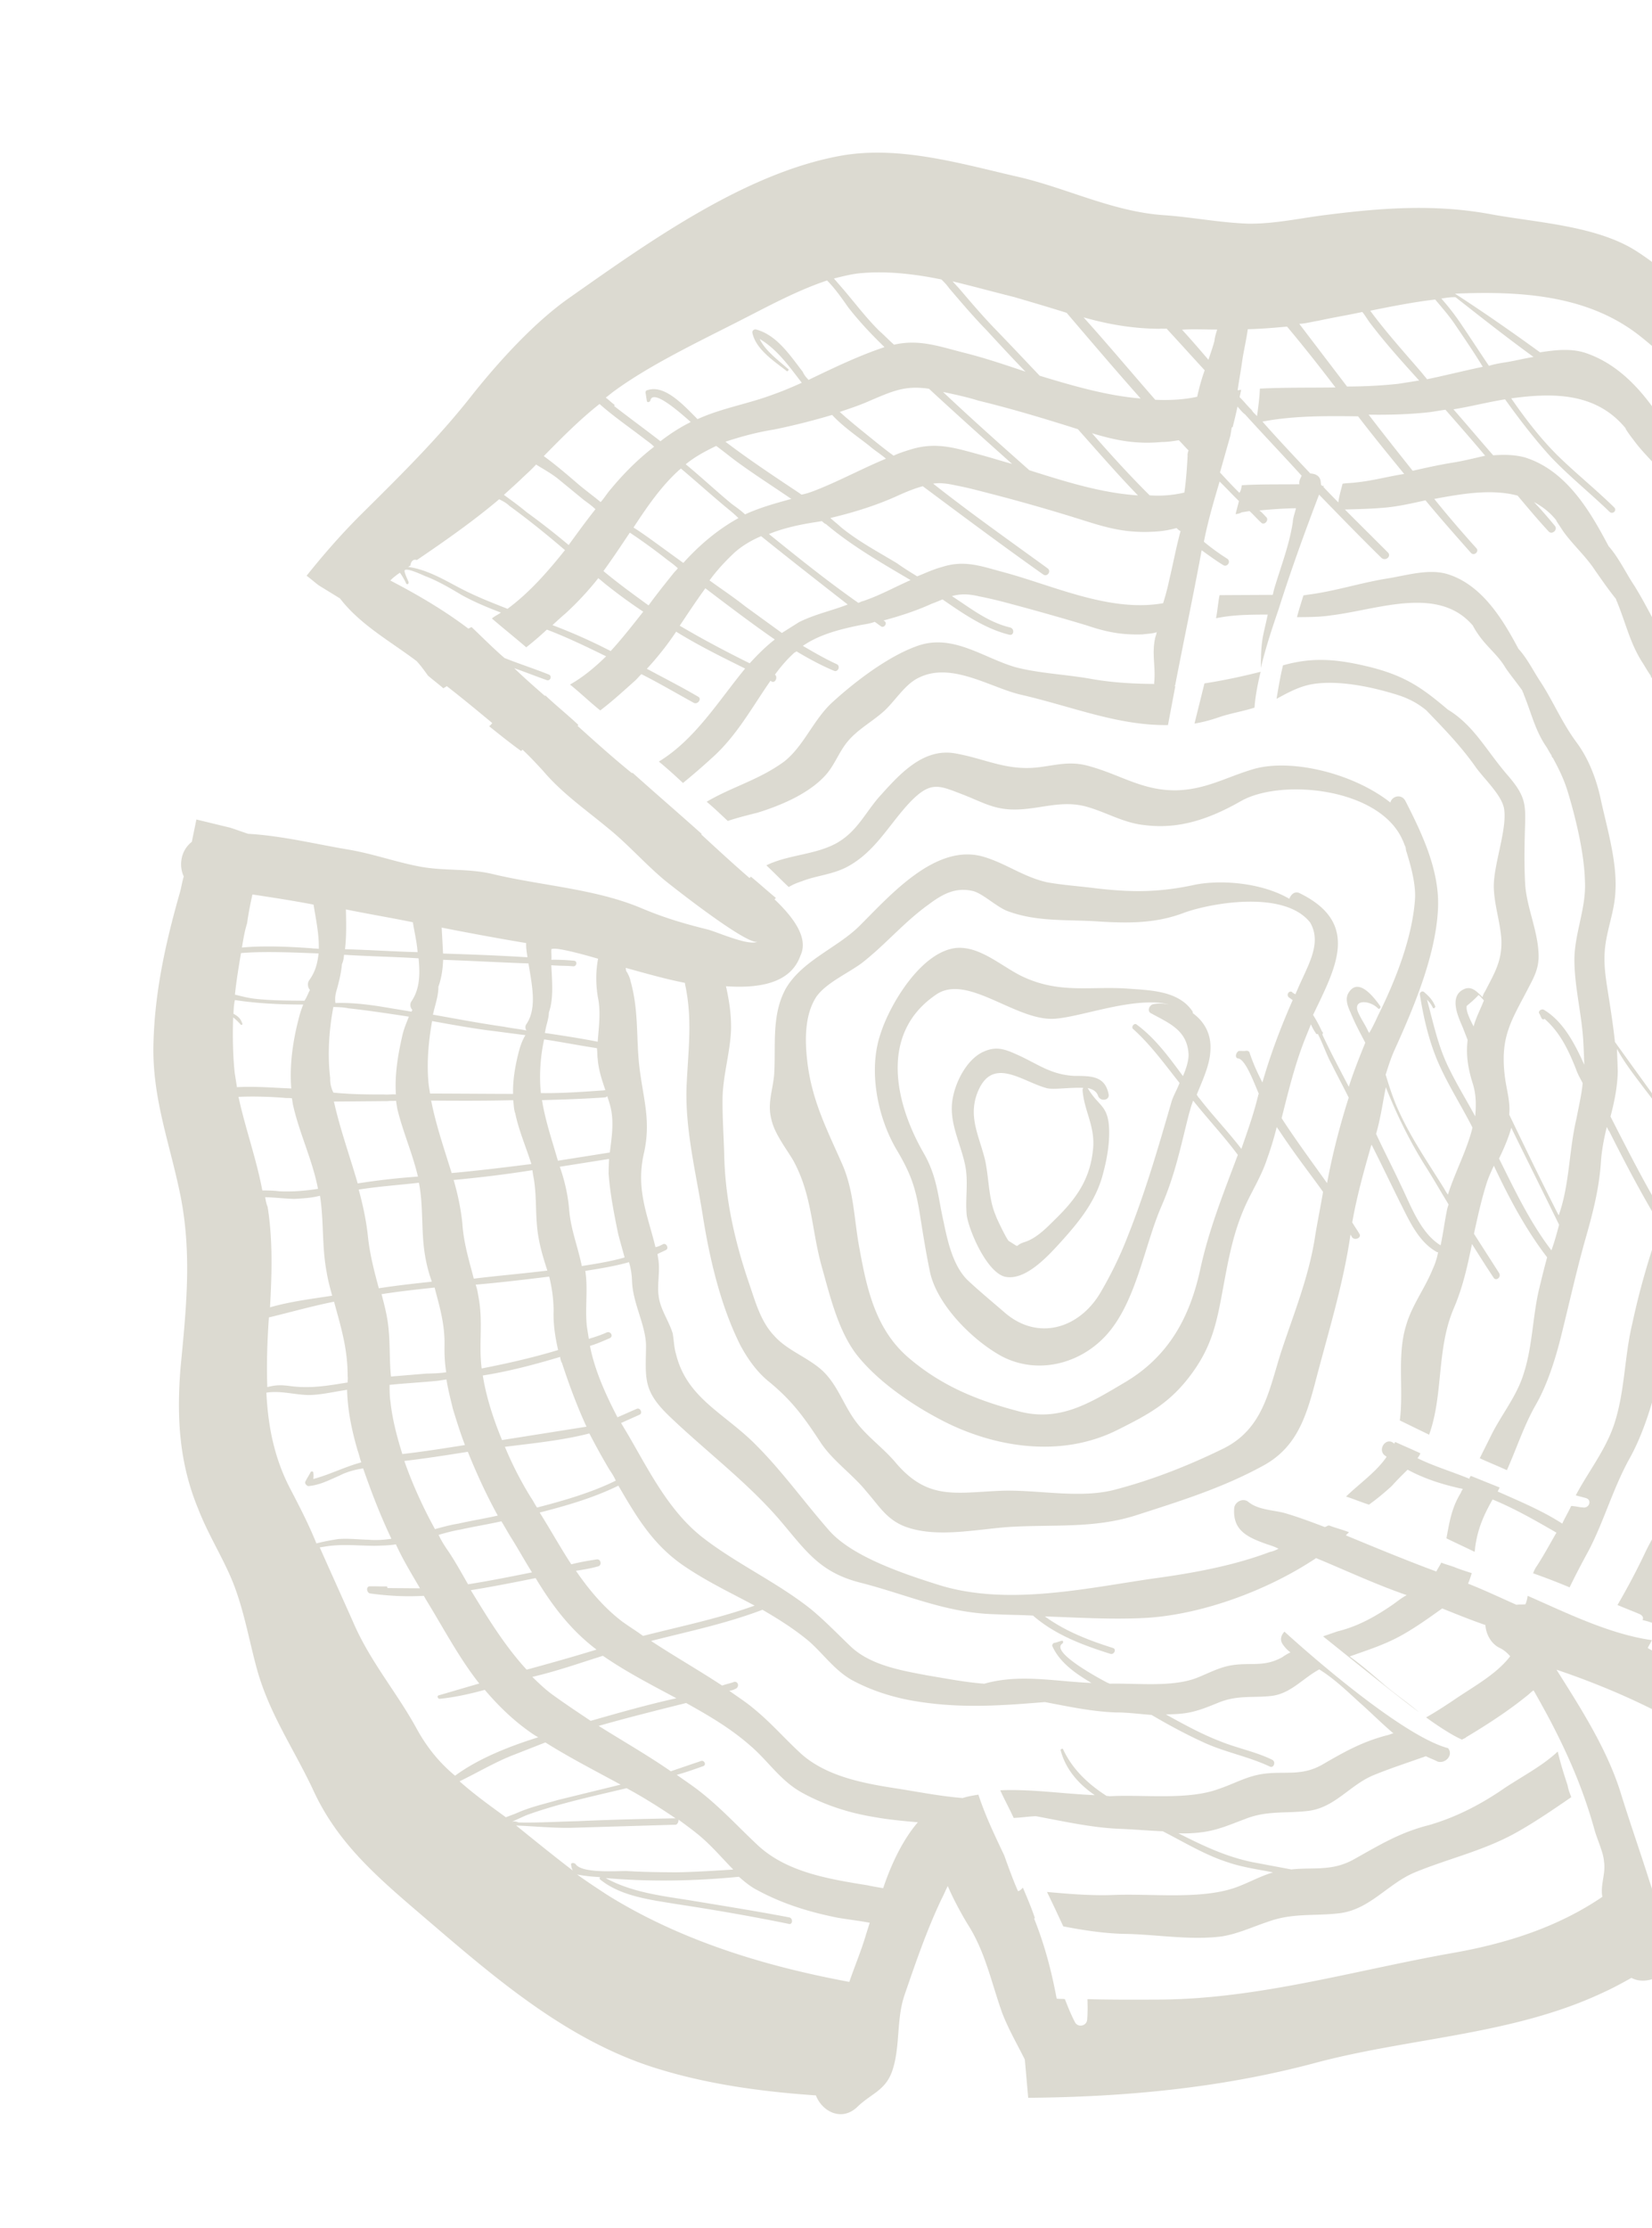<svg viewBox="0 0 405 546" xmlns="http://www.w3.org/2000/svg"><path d="M245.671 493.182c1.511 3.958 3.635 7.599 5.578 11.488.262 3.052.559 6.319.821 9.37 23.622-.206 46.938-2.353 69.854-8.412 23.53-6.378 48.877-6.858 71.293-17.478 2.27-1.022 4.505-2.26 6.741-3.498 4.11 2.221 10.852-1.277 9.749-6.846-1.138-5.785-3.989-12.624-5.319-16.832-2.205-6.941-4.625-13.849-6.864-21.005-3.285-10.968-9.736-20.993-15.938-30.836 9.343 3.16 18.574 7 27.509 11.771 8.186 4.226 16.351 11.107 27.26 11.589l2.747 1.995c10.853-27.788 15.745-59.714 28.2-85.767 2.96-6.434 3.719-11.415 4.636-18.188 1.064-7.238 3.309-14.001 3.942-21.171 1.198-14.77 5.37-28.908 5.637-43.973.236-6.886 2.299-13.399 2.319-20.251.055-6.636-2.082-13.146-3.106-19.612-.877-6.931-.278-14.316-1.404-21.428-.99-6.251-3.887-11.978-5.921-17.841-.807-2.303-3.565-2.971-5.87-2.164l-.375-2.371c-1.196-11.74-3.266-22.017-7.016-33.132-7.637-23.092-18.974-45.819-34.976-64.494-7.041-8.164-14.797-16.656-23.903-22.504-9.606-6.211-24.102-7.008-35.25-8.998-13.907-2.658-27.017-1.686-40.888.069-6.289.775-12.691 2.23-19.116 2.144-6.89-.235-13.736-1.58-20.445-2.065-12.952-.82-24.533-6.94-36.896-9.62-13.543-3.158-27.904-7.29-41.707-5.104-23.905 4.007-47.919 21.287-67.415 34.98-8.557 5.994-17.215 15.54-23.671 23.632-8.271 10.589-17.644 19.806-27.199 29.273-4.777 4.733-9.27 9.863-13.514 15.175 1 .725 2.033 1.666 3.032 2.392l5.144 3.162c5.008 6.497 12.263 10.429 18.792 15.36 1.068 1.157 1.919 2.347 2.771 3.538 1.283 1.122 2.532 2.029 3.815 3.151.182-.249.613-.318.795-.567 3.781 2.936 7.596 6.087 11.162 9.057-.182.25-.363.499-.76.783 2.532 2.029 5.064 4.059 7.812 6.054.215-.035.181-.25.397-.284 1.817 1.7 3.418 3.435 5.019 5.17 4.622 5.454 10.334 9.409 15.932 14.046 4.814 3.877 8.868 8.537 13.717 12.629 2.033 1.667 20.723 16.381 22.959 15.143-2.021 1.204-9.639-2.229-12.182-2.931-5.983-1.483-10.853-2.921-16.541-5.334-11.126-4.644-24.294-5.431-36.01-8.215-5.983-1.482-11.84-.775-17.755-1.827-5.914-1.052-11.784-3.215-17.914-4.232-7.493-1.244-16.234-3.394-24.487-3.854-1.396-.442-3.042-1.065-4.439-1.507l-8.276-2.003-1.122 5.48c-2.564 1.953-3.312 5.606-1.972 8.487-.442 1.395-.634 2.972-1.076 4.368-3.549 12.492-6.234 24.847-6.377 37.905-.03 12.376 3.8 22.595 6.358 34.562 3.252 14.95 1.702 28.893.289 43.698-.96 12.082-.298 23.244 4.35 34.438 2.249 5.83 5.509 11.057 7.94 16.637 3.136 7.236 4.365 14.995 6.456 22.617 3.103 11.218 9.35 19.949 14.076 30.247 5.646 11.919 14.412 19.81 24.394 28.391 17.895 15.282 36.212 31.823 59.02 39.036 12.567 3.974 25.906 5.838 39.54 6.772 1.511 3.958 6.336 6.508 10.172 2.807 3.256-3.167 6.673-3.929 8.397-8.4 2.166-5.866 1.108-12.547 3.024-18.594 2.721-7.943 5.59-16.351 9.242-23.999.511-.964.987-2.144 1.497-3.109 1.762 4.14 4.17 8.177 4.772 9.186 4.395 6.815 5.737 13.893 8.544 21.844zM402.635 82.805c20.007 16.051 33.093 40.048 42.342 63.548 4.5 11.659 8.352 23.421 10.514 35.671.785 4.957 2.58 9.312 4.228 14.133 2.557 7.769 3.604 15.777 5.083 23.717.068.431.17 1.078.454 1.475.104 4.844.64 9.619 1.175 14.395.945 7.362-.029 12.377-1.775 19.502-2.017 9.598-1.275 19.864-3.042 29.644-2.402 12.752-3.26 25.481-6.162 37.871-1.076 4.368-.791 8.962-1.868 13.33-1.371 5.299-5.252 10.111-7.338 15.081-3.993 9.69-6.951 20.321-9.297 30.635-2.199 9.848-6.441 19.357-8.821 29.454-.703 2.542-1.406 5.083-2.324 7.659-.784-.76-1.783-1.485-2.566-2.245-4.565-3.695-9.345-7.357-14.67-10.269-1.465-.873-3.145-1.711-4.61-2.584.329-.715.692-1.214 1.021-1.929-10.399-1.446-21.196-6.805-30.46-10.861-.114.68-.227 1.361-.556 2.076-.647.103-1.328-.01-2.191.126-4.042-1.79-7.868-3.614-11.875-5.189.329-.714.623-1.645.918-2.575-1.396-.442-2.793-.884-3.973-1.359-1.181-.476-2.328-.736-3.508-1.212-.329.715-.874 1.464-1.203 2.179-7.516-2.787-14.85-5.823-22.184-8.859.181-.249.579-.533.76-.783-1.646-.623-3.258-1.03-4.904-1.653-.432.068-.613.318-1.045.386-3.292-1.246-6.584-2.492-10.058-3.488-2.759-.668-6.312-.768-8.594-2.615-1.284-1.123-3.338-.135-3.53 1.442-.441 5.593 3.351 7.202 8.04 8.89.931.294 1.862.588 2.827 1.098-.613.318-1.442.67-2.089.773-8.966 3.408-19.068 5.229-28.592 6.517-16.856 2.449-36.061 6.816-52.818 1.517-8.378-2.65-20.98-6.84-26.636-13.235-6.473-7.37-11.902-15.126-18.954-21.963-7.551-7.199-16.1-10.926-18.635-21.35-.455-1.474-.512-3.233-.785-4.957-.944-3.164-3.181-6.124-3.478-9.391-.375-2.371.373-6.024-.037-8.61l-.239-1.509c.613-.318 1.442-.67 2.054-.988.829-.352.159-1.792-.67-1.44-.613.318-1.225.636-1.872.738-1.91-7.871-4.91-14.245-2.79-23.197 1.79-8.237-.391-13.636-1.257-21.894-.661-6.965-.107-13.238-2.096-20.214-.171-1.077-1.375-3.096-.989-2.052l-.17-1.078c4.62 1.256 9.491 2.694 14.508 3.667l.069.431c1.762 8.337.845 15.11.417 23.573-.7 10.936 2.188 22.188 3.895 32.964 1.706 10.776 4.412 22.278 9.252 31.895 1.874 3.458 4.145 6.634 7.177 9.025 5.598 4.637 8.438 8.606 12.515 14.809 2.908 4.4 7.87 7.811 11.174 11.927 3.237 3.685 5.111 7.144 10.016 8.798 7.947 2.718 18.162.216 26.063-.152 10.307-.528 19.956.374 29.853-2.74 10.726-3.466 21.271-6.683 31.44-12.27 7.933-4.349 10.325-11.577 12.547-19.882 3.151-12.208 6.984-24.304 8.773-36.738.034.216.283.397.318.612.602 1.01 2.474.271 1.872-.738-.602-1.009-1.17-1.803-1.772-2.812 1.167-6.592 2.868-12.605 4.716-19.084.034.216.284.397.318.612 2.578 5.115 4.907 10.049 7.486 15.163 1.943 3.89 4.203 8.393 8.313 10.614l.216-.035c-.227 1.362-.669 2.757-1.327 4.187-1.905 4.721-5.025 8.75-6.465 13.617-2.358 7.443-.596 15.78-1.592 23.449l7.187 3.502c3.527-9.838 1.786-20.829 5.96-30.769 2.268-5.22 3.424-10.484 4.546-15.964 1.771 2.812 3.543 5.624 5.281 8.221.602 1.009 1.975-.092 1.373-1.101l-6.167-9.628c.895-4.118 1.79-8.237 3.117-12.423.442-1.396 1.1-2.826 1.758-4.255 3.669 7.814 7.77 15.559 13.062 22.453-.703 2.542-1.371 5.299-2.04 8.056-1.564 6.876-1.55 13.943-3.795 20.705-1.769 5.583-5.683 10.18-8.167 15.433l-2.519 5.039c2.146.985 4.508 1.937 6.654 2.923 2.449-5.47 4.218-11.052 7.168-16.159 2.768-4.857 4.831-11.369 6.169-16.884 1.893-7.59 3.57-15.146 5.678-22.771 1.996-6.944 3.662-13.172 4.079-20.308.238-2.689.725-5.196 1.394-7.953.284.397.352.828.602 1.009 3.885 7.78 7.986 15.526 12.484 22.987-.182.25-.114.681-.295.931-2.574 7.477-4.864 15.351-6.507 23.123-2.007 8.271-1.788 16.632-4.475 24.79-2.098 6.297-6.341 11.609-9.404 17.396.931.294 1.612.407 2.543.702 1.396.441.807 2.302-.521 2.292-1.113-.045-2.044-.34-3.156-.384-.658 1.43-1.532 2.893-2.189 4.323-4.928-3.196-10.366-5.428-15.839-7.875.182-.249.329-.715.511-.964l-7.085-2.855c-.181.25-.363.499-.329.715-4.257-1.756-8.662-3.047-12.738-5.052.363-.5.545-.749.692-1.214-2.146-.986-4.042-1.79-6.188-2.776 0 0 .034.215-.181.25l.034.215-.25-.181c-1.783-1.485-3.961 1.511-2.178 2.996l.499.363c-2.507 3.711-6.695 6.583-9.951 9.75 1.862.589 3.758 1.393 5.619 1.982 1.986-1.419 3.938-3.054 5.674-4.654 1.124-1.283 2.463-2.6 3.802-3.916 4.11 2.221 8.299 3.545 12.886 4.586.215-.034.465.148.681.114-.182.249-.363.499-.511.964-2.291 3.677-2.824 7.296-3.537 11.165 2.395 1.167 4.541 2.153 6.937 3.32-.034-.216.113-.681.079-.897.577-4.73 2.222-8.305 4.298-11.948 5.438 2.232 10.547 5.179 15.656 8.125-1.565 2.678-3.096 5.572-4.878 8.284a6.618 6.618 0 00-.839 1.68 161.453 161.453 0 018.946 3.443c1.498-3.109 3.029-6.003 4.742-9.146 3.72-7.217 5.829-14.842 9.765-22.093 3.46-6.071 5.784-13.73 7.383-20.39 2.085-9.167 4.17-18.334 6.687-27.57 2.108-7.625 3.922-14.319 4.702-21.954 3.657 4.944 7.133 10.138 9.564 15.718-.181.249-.147.465-.329.714a232.242 232.242 0 00-7.539 26.38c-2.232 9.633-2.058 19.105-5.188 28.659-2.54 7.693-7.941 14.071-11.412 21.47-2.155 4.538-4.378 8.646-6.636 12.539 1.896.804 3.543 1.427 5.439 2.231.715.329 1.033.941.67 1.441 1.147.26 2.077.554 3.258 1.03.477-1.18 1.203-2.179 1.679-3.359 4.197-8.397 6.6-16.952 11.229-25.417 4.004-6.82 6.77-15.875 8.448-23.431 2.527-10.563 4.839-21.092 7.798-31.723 2.664-9.701 4.886-18.006 5.688-28.296.836-10.074 5.01-20.014 4.983-29.951.179-8.645-1.357-18.343-2.904-26.714-.922-5.819-1.707-10.776-.654-16.687.838-5.877 3.004-11.743 3.376-17.767.655-9.825-2.879-20.974-4.847-30.604-1.342-7.078-4.262-14.348-8.487-20.086-5.042-6.713-8.212-14.164-12.426-21.229-1.806-3.028-4.101-7.746-7.235-10.784-5.339-9.98-12.245-21.479-23.7-25.408-3.509-1.212-7.425-.813-11.307-.198-6.744-4.897-13.705-9.76-20.846-14.373 17.344-.758 33.487.662 45.932 10.842zM184.994 393.434c-8.785 3.158-18.206 5.092-27.343 7.423-1.749-1.269-3.463-2.323-5.212-3.593-4.531-3.48-8.085-7.777-11.243-12.358 1.726-.274 3.667-.581 5.358-1.07 1.078-.171.805-1.895-.273-1.724-2.157.342-4.098.649-6.22 1.206-2.624-4.003-5.1-8.471-7.758-12.69 6.799-1.739 13.348-3.66 19.295-6.59 4.248 7.28 8.212 14.164 15.672 19.389 5.712 3.956 11.684 6.766 17.724 10.007zm-44.997 63.463c.069.431.171 1.077.455 1.474-4.781-3.661-9.345-7.357-13.91-11.052 4.45.179 8.718.607 13.134.571l25.745-.764c.681.113.976-.817.908-1.249 1.748 1.27 3.497 2.54 5.28 4.025 3.066 2.607 5.519 5.532 8.153 8.208-4.597.286-9.41.607-14.041.678-3.985-.032-7.969-.064-11.988-.311-2.44-.055-11.169.664-12.657-1.751-.5-.363-1.147-.26-1.079.171zm-27.331-20.415c4.109-1.977 8.149-4.384 12.508-6.179 2.917-1.125 5.618-2.215 8.535-3.34 5.893 3.706 12.148 6.913 18.438 10.335l-15.323 3.753c-3.382.977-6.799 1.739-9.897 3.114-.829.352-1.873.738-2.917 1.125-4.247-3.084-7.994-5.804-11.344-8.808zm12.843 9.896c1.657-.705 2.883-1.341 3.927-1.727 7.74-2.772 16.083-4.536 24.176-6.48 4.11 2.221 8.039 4.692 12.001 7.378-7.934.152-16.085.338-23.985.706-4.847.105-9.66.425-14.541.315-.716-.329-1.147-.261-1.578-.192zm60.404 5.898c-4.668-4.343-8.688-8.787-13.752-12.845-2.033-1.667-4.247-3.084-6.245-4.534 2.123-.558 4.211-1.33 6.515-2.137.829-.352.192-1.577-.636-1.225-2.52.841-4.824 1.648-7.344 2.489-5.711-3.956-11.785-7.412-17.678-11.119 6.98-1.989 14.211-3.797 21.441-5.605 5.575 3.094 10.934 6.222 15.816 10.53 4.349 3.73 7.325 8.56 12.65 11.473 5.325 2.912 11.161 4.86 17.291 5.877 3.871.713 7.458 1.028 11.046 1.344-3.733 4.347-6.546 10.316-8.497 16.148-1.362-.226-2.724-.452-3.871-.713-9.751-1.548-19.753-3.278-26.736-9.683zm-41.104-30.606c-3.214-2.142-6.427-4.284-9.425-6.461-1.748-1.269-3.315-2.788-4.882-4.308 5.97-1.387 11.622-3.387 17.309-5.171 5.711 3.956 11.967 7.162 18.007 10.403-7.049 1.559-14.029 3.548-21.009 5.537zm-15.693-12.537c-5.337-5.783-9.517-12.632-13.697-19.482 5.176-.82 10.533-1.889 15.891-2.959 3.896 6.453 8.405 12.588 14.934 17.519-5.902 1.818-11.407 3.353-17.128 4.922zm-21.592-33.034c1.692-.488 3.598-1.011 5.324-1.285 3.201-.727 6.651-1.274 10.068-2.036.886 1.406 1.522 2.631 2.408 4.037 1.772 2.812 3.328 5.659 5.1 8.471-5.142 1.036-10.499 2.105-15.676 2.925-1.522-2.631-3.078-5.478-4.816-8.074-.851-1.191-1.737-2.597-2.408-4.038zm-11.795-32.596c-.204-1.293-.228-2.836-.217-4.163 3.916-.399 8.082-.617 11.998-1.017l1.941-.307c.376 2.371.967 4.707 1.592 7.259.909 2.949 1.819 5.898 2.944 8.813-5.176.82-10.137 1.605-15.347 2.21-1.33-4.208-2.478-8.666-2.91-12.795zm-.734-19.988c-.341-2.155-.898-4.276-1.455-6.397 4.313-.683 8.661-1.151 13.008-1.619 1.148 4.458 2.478 8.666 2.435 13.975-.056 2.439.07 4.628.411 6.784-1.51.239-3.269.296-4.813.32-2.838.229-5.891.491-8.73.72-.466-4.345-.105-9.042-.856-13.783zm-4.786-20.451c-.399-3.913-1.23-7.759-2.275-11.57 4.96-.785 9.773-1.106 14.768-1.676 1.137 5.785.515 11.628 1.437 17.447.375 2.371.966 4.707 1.739 6.794-4.347.468-8.695.935-13.008 1.618-1.08-4.026-2.16-8.053-2.661-12.613zm-9.266-38.962c-.672-5.637-.3-11.661.788-17.357 1.112.045 2.44.055 3.587.316 4.95.541 9.933 1.299 14.917 2.056-.624 1.645-1.282 3.075-1.656 4.901-1.042 4.584-1.835 9.349-1.516 14.159-.896-.079-1.975.092-2.871.013-4.2.002-8.185-.029-12.453-.458a7.281 7.281 0 01-.796-3.63zm-21.863-30.56c6.106-.525 14.36-.065 19.025.08-.272 2.473-.827 4.55-2.28 6.547-.544.749-.373 1.827.16 2.405-.51.964-.805 1.895-1.35 2.644-3.984-.032-8.184-.029-12.237-.492-1.578-.192-3.19-.6-4.802-1.007.35-3.369.917-6.773 1.484-10.177zm23.512 8.869c.703-2.541 1.077-4.368 1.235-6.16.329-.715.442-1.396.521-2.292 6.028.371 12.237.492 18.265.863.399 3.913.298 7.464-1.665 10.426-.544.749-.408 1.611.126 2.189.034.216-.181.25-.147.465l-8.174-1.356c-3.621-.531-6.993-.881-10.512-.765-.204-1.294.056-2.439.35-3.37zm63.938 17.047c.228 2.836 1.035 5.139 1.876 7.657l-.431.068c-5.029.354-10.273.743-15.37.667-.467-4.345-.106-9.041.79-13.16 4.302.644 8.639 1.504 12.941 2.148.137.862.058 1.758.194 2.62zm-33.177 40.382c-.364-3.698-1.16-7.327-2.138-10.707a293.798 293.798 0 0019.297-2.394l.205 1.293c.966 4.708.423 9.654 1.209 14.611.512 3.233 1.387 5.966 2.262 8.7-6.073.74-11.964 1.232-18.037 1.973-1.148-4.458-2.478-8.666-2.798-13.476zm-2.626-12.397c-1.819-5.898-3.853-11.762-5.024-17.762 6.64.052 13.497.071 20.103-.092.171 1.078.126 2.19.512 3.233.898 4.276 2.625 8.201 3.955 12.408-6.72.844-13.008 1.619-19.546 2.213zm22.151-17.869c5.063-.139 10.341-.312 15.37-.667.216-.034.431-.068.613-.318.42 1.259.841 2.518 1.046 3.811.546 3.448-.021 6.852-.405 10.006l-12.725 2.015c-1.466-5.07-3.114-9.89-3.899-14.847zm-5.793-11.454c-.817 3.222-1.383 6.625-1.302 9.927-6.857-.019-13.497-.072-20.354-.091l-.307-1.939c-.569-4.991-.129-10.584.812-15.815 4.552.826 9.104 1.651 13.622 2.261 3.156.384 6.096.802 9.252 1.186-.873 1.464-1.315 2.86-1.723 4.471zm-3.465-6.521c-5.881-.836-11.579-1.922-17.494-2.974.147-.465.261-1.146.408-1.611.556-2.076.964-3.687.94-5.23.771-2.11 1.077-4.368 1.167-6.592 6.891.235 14.031.65 20.921.884.82 5.173 2.173 10.924-.516 14.884-.363.5-.261 1.146.023 1.543-1.828-.373-3.621-.531-5.449-.904zm-28.508 18.212c.647-.102 1.328.011 1.975-.091l.307 1.939c1.319 5.535 3.716 10.9 5.069 16.651-5.029.354-9.807.89-14.768 1.676-1.955-6.76-4.307-13.236-5.83-20.065l13.247-.11zm19.579 85.933c2.181 5.398 4.545 10.547 7.339 15.628-3.201.728-6.436 1.24-9.637 1.968-1.941.307-3.848.83-5.755 1.353-2.794-5.08-5.475-10.842-7.51-16.705 5.211-.605 10.387-1.424 15.563-2.244zm36.271 7.069c-5.947 2.93-12.712 4.885-19.295 6.591-.568-.794-.92-1.622-1.488-2.416a86.32 86.32 0 01-6.396-12.463c6.936-.878 14.121-1.574 20.704-3.28 1.591 3.062 3.147 5.909 4.953 8.937.568.794 1.17 1.803 1.522 2.631zm-14.943-11.994l-12.94 2.05c-2.148-5.183-3.898-10.65-4.717-15.823 6.47-1.024 12.622-2.661 18.955-4.548.069.431.171 1.077.455 1.474 1.716 5.252 3.648 10.469 6.011 15.618l-7.764 1.229zm-17.93-15.497l-.034-.215c-.706-5.853.416-11.333-.756-17.334-.171-1.077-.307-1.939-.694-2.983 6.107-.525 11.965-1.232 18.037-1.973.626 2.552 1.035 5.138 1.082 8.224-.135 3.335.377 6.568 1.105 9.767-6.118 1.852-12.52 3.308-18.74 4.514zm24.544-25.096c-1.001-4.923-2.762-9.063-3.116-14.088a42.262 42.262 0 00-2.285-10.242l12.077-1.913c-.045 1.112-.09 2.223-.101 3.551.32 4.809 1.423 10.379 2.356 14.871.557 2.121 1.045 3.811 1.568 5.716-3.382.978-6.833 1.524-10.499 2.105zm160.844-50.882c1.793.158 3.725 5.375 5.134 8.687-.182.25-.147.465-.295.93-1.077 4.368-2.619 8.589-3.98 12.561-3.339-4.332-7.041-8.164-10.38-12.496-.249-.181-.283-.397-.567-.793 1.429-3.541 3.255-7.365 3.356-10.916.248-4.016-1.558-7.043-4.306-9.038l-.068-.431c-3.476-5.194-10.548-5.179-16.144-5.618-8.934-.573-16.164 1.235-24.963-2.674-5.223-2.266-10.742-7.798-16.849-7.273-8.479.901-16.193 13.611-18.552 21.054-3.016 8.873-.775 20.228 3.791 28.12 3.612 6.056 4.805 9.402 5.897 16.299.717 4.526 1.434 9.052 2.367 13.543 1.512 8.156 10.449 17.124 17.704 21.056 8.436 4.408 18.686 2.122 25.313-4.893 7.568-8.047 9.549-22.058 13.757-31.783 3.403-7.829 4.751-14.671 6.791-22.726.295-.931.556-2.076 1.032-3.257 3.589 4.513 7.575 8.742 10.948 13.29-3.413 9.156-7.077 18.132-9.241 28.195-2.573 11.675-7.711 21.105-18.209 27.407-8.693 5.133-16.309 10.095-26.73 7.106-9.923-2.626-18.438-6.138-26.352-12.838-8.164-6.881-10.382-16.692-12.236-27.003-1.308-6.863-1.288-13.715-4.105-20.338-3.806-8.676-7.589-15.809-8.694-25.576-.569-4.991-.662-11.162 2.174-15.588 2.326-3.462 7.91-5.893 11.269-8.413 5.708-4.439 10.349-10.034 16.307-14.292 3.359-2.52 6.605-4.36 10.975-3.285 2.543.702 5.962 4.137 8.754 5.021 7.266 2.605 14.667 1.874 22.273 2.437 7.14.416 13.781.468 20.659-2.167 6.481-2.352 24.529-5.653 30.889 2.398 3.044 5.262-.734 10.721-3.297 16.871-.182.249-.148.465-.329.715-.25-.182-.466-.148-.5-.363l-.216.034-.034-.216c-.965-.509-1.623.92-.658 1.43l.75.544c-2.926 6.65-5.421 13.231-7.417 20.175-1.272-2.45-2.294-4.718-3.135-7.236-.069-.431-.534-.578-.965-.51-.647.102-1.113-.045-1.76.058-.794.567-.839 1.679-.158 1.792zm-25.68-7.2c4.383 3.945 7.79 8.708 11.379 13.221-.624 1.645-1.497 3.109-1.939 4.505-3.288 11.346-6.428 22.227-10.863 33.313-1.723 4.47-4.06 9.259-6.499 13.401-5.207 8.999-15.536 12.181-23.768 4.869-2.817-2.426-6.382-5.396-8.983-7.856-3.418-3.435-4.771-9.186-5.771-14.109-1.422-6.182-1.526-11.026-4.888-16.9-7.008-12.146-11.067-29.398 3.119-38.935 7.796-5.212 19.902 7.01 29.459 5.938 6.754-.628 19.25-5.479 27.526-3.476-1.362-.226-2.474-.27-3.768-.066-1.079.171-1.702 1.817-.522 2.292 4.36 2.403 8.833 4.124 9.108 10.046.023 1.543-.566 3.404-1.372 5.299-3.373-4.548-6.78-9.31-11.526-12.756-.681-.113-1.192.851-.692 1.214zm42.16 2.381l1.429-3.541c.353.828.671 1.441 1.239 2.234.034.216.249.182.465.148 1.272 2.449 2.147 5.183 3.386 7.417 1.306 2.665 2.862 5.511 4.169 8.177-2.211 6.978-3.991 13.887-5.305 20.944-3.691-5.159-7.632-10.5-11.142-15.909 1.632-6.445 3.23-13.105 5.759-19.47zm34.877 41.533c-.635 2.973-1.02 6.127-1.654 9.099-4.894-2.981-7.28-9.672-9.575-14.39-2.011-4.321-4.237-8.608-6.248-12.929 1.145-3.937 1.643-7.772 2.391-11.425 2.568 6.442 5.533 12.6 9.394 18.837 2.056 3.21 3.896 6.453 5.986 9.878l-.294.93zm6.431-44.541c-.955-1.837-1.943-3.89-1.682-5.036.976-.817 1.952-1.635 2.893-2.667.5.362.784.759 1.318 1.337-.953 2.361-1.974 4.29-2.529 6.366zm19.079 54.861c-5.292-6.894-8.961-14.708-12.847-22.488 1.169-2.395 2.303-5.004 3.006-7.546 3.919 7.996 7.804 15.775 11.723 23.771-.555 2.076-1.11 4.152-1.882 6.263zm-6.452-194.277c-2.543-.702-5.199-.723-7.821-.529-3.237-3.685-6.507-7.585-9.744-11.27 4.098-.65 8.343-1.764 12.656-2.447 3.407 4.763 7.03 9.491 11.05 13.936 4.52 4.807 9.834 9.047 14.536 13.604.783.76 1.941-.307 1.157-1.067-4.451-4.376-9.516-8.434-13.967-12.81-4.202-4.195-7.825-8.924-11.266-13.902 10.602-1.458 21.011-1.34 28.154 7.471-.533-.578.637 1.225 1.738 2.597 2.84 3.969 6.621 6.904 9.279 11.123 1.17 1.803 3.407 4.763 5.928 8.119.284.397.387 1.043.421 1.259 2.533 6.226 3.602 11.58 7.146 17.205.852 1.191 1.454 2.2 2.056 3.209.034.216.318.613.352.828 2.158 3.856 3.851 7.564 5.283 12.419 2.694 8.631 5.184 20.167 5.755 29.355.39 9.439-3.705 18.482-3.565 27.739.071 8.826 2.402 17.957 3.12 26.68.889 9.801-.028 16.574-2.261 26.206-2.164 10.064-2.319 20.251-5.38 30.236-2.647-5.546-6.123-10.74-10.03-15.865-.068-.431.114-.681.045-1.112.61-8.712 4.342-17.257 4.486-26.117.133-7.532-1.198-15.938-2.359-23.265-.785-4.957-1.501-9.483-.527-14.498.724-5.196 2.596-10.132 2.855-15.475.609-8.713-2.436-18.172-4.199-26.509-1.205-6.216-3.739-12.443-7.43-17.602-4.475-5.919-7.043-12.361-10.871-18.383-1.737-2.596-3.714-6.702-6.133-9.412-4.419-8.358-10.223-18.485-20.464-21.723zm-17.708 1.258c-3.235.512-6.651 1.274-9.852 2.002-3.589-4.513-7.178-9.026-10.8-13.754 5.096.076 10.159-.063 15.154-.633l3.666-.58c3.237 3.684 6.473 7.369 9.744 11.27-2.985.694-5.539 1.319-7.912 1.695zm-23.552 4.835c-1.079.171-2.407.16-3.485.331-.408 1.611-.85 3.007-1.043 4.584-1.317-1.338-2.634-2.676-3.702-3.833l.182-.249-.432.068s-.034-.216-.249-.181l-.103-.647c-.057-1.758-1.454-2.2-2.566-2.245-3.986-4.229-7.972-8.458-11.742-12.721l.215-.034c7.515-1.411 15.483-1.348 23.237-1.25 3.622 4.728 7.461 9.423 11.3 14.117-4.098.649-7.696 1.661-11.612 2.06zm-14.076.462c-4.631.071-9.513-.04-14.11.246-.113.681-.226 1.362-.59 1.861-1.567-1.519-3.168-3.254-4.769-4.989l2.551-9.02.34-2.042.215-.034c.408-1.611.816-3.222 1.19-5.049.534.578 1.102 1.372 1.851 1.916 4.554 5.023 9.324 10.012 13.877 15.035-.328.714-.692 1.214-.555 2.076zm-27.405-6.927c-.169 3.12-.373 6.024-.792 8.963a28.102 28.102 0 01-8.513.685c-4.985-4.954-9.539-9.977-14.127-15.216 5.801 1.733 10.603 2.74 17.142 2.146 1.328.01 2.838-.229 4.132-.434.783.76 1.601 1.735 2.384 2.495-.147.465-.295.93-.226 1.361zm-4.484 30.314a59.475 59.475 0 01-1.519 5.764c-13.337 2.334-27.246-4.522-39.926-7.815-5.086-1.404-9.06-2.763-14.315-1.047-2.123.557-4.177 1.545-6.05 2.284-1.714-1.054-3.429-2.108-4.927-3.197-4.644-2.799-9.47-5.348-13.785-8.863-.783-.759-1.782-1.485-2.566-2.244 5.755-1.354 11.441-3.138 16.594-5.501 2.27-1.022 4.143-1.76 6.05-2.283 9.776 7.288 19.552 14.577 29.51 21.616 1 .725 2.089-.773 1.09-1.498-9.493-6.892-18.951-13.568-28.047-20.744 1.51-.239 3.304-.081 5.597.439 3.19.6 6.198 1.449 9.423 2.264a452.27 452.27 0 0122.24 6.419c6.051 1.914 10.422 2.989 16.778 2.645a24.71 24.71 0 005.608-.888c.249.181.533.578.999.725-1.111 4.153-1.825 8.022-2.754 11.924zm-90.763 10.399l-4.222 2.657-8.993-6.529c-2.782-2.21-5.745-4.171-8.743-6.347 1.634-2.247 3.517-4.313 5.435-6.163 2.099-2.1 4.732-3.622 7.218-4.678 7.097 5.724 14.159 11.233 21.222 16.743-3.745 1.476-8.024 2.375-11.917 4.317zm-57.168-2.213a73.99 73.99 0 007.932-8.546c.749.544 1.533 1.303 2.282 1.847a126.133 126.133 0 008.743 6.348c-2.575 3.28-5.151 6.56-7.976 9.659a134.793 134.793 0 00-14.271-6.356c1.157-1.067 2.314-2.134 3.29-2.952zm74.447-52c5.8-2.465 8.683-3.805 14.563-2.969 6.734 6.224 13.434 12.233 20.383 18.423-2.543-.702-4.87-1.438-7.413-2.14-6.233-1.664-10.922-3.352-17.255-1.465-1.476.455-2.951.91-4.393 1.58-2.248-1.633-4.28-3.299-6.563-5.147-2.282-1.848-4.564-3.695-6.631-5.577 2.52-.841 5.039-1.682 7.309-2.704zm-1.646-31.331c5.891-.491 12.634.208 19.264 1.588.784.76 1.317 1.338 1.885 2.132 2.987 3.503 5.974 7.007 9.142 10.261 3.203 3.47 6.405 6.939 9.573 10.193-4.904-1.654-9.809-3.307-14.645-4.53-6.448-1.63-11.387-3.498-17.573-2.076-1.283-1.123-2.351-2.28-3.634-3.402-3.668-3.616-6.791-7.982-10.277-11.848-.284-.397-.534-.578-.818-.975 2.554-.626 4.676-1.183 7.083-1.343zm145.302 5.928c6.313 4.965 12.627 9.93 19.122 14.645-2.373.376-4.495.933-6.652 1.275-1.51.239-2.804.444-4.279.898-2.306-3.39-4.362-6.6-6.667-9.99a58.622 58.622 0 00-5.009-6.497c1.294-.205 2.373-.376 3.485-.331zm-.02 6.852c2.306 3.39 4.611 6.78 6.701 10.205-4.495.933-9.171 2.116-13.666 3.049-.284-.397-.818-.975-1.102-1.372-4.338-5.057-8.892-10.08-12.833-15.421 5.142-1.035 10.5-2.105 15.926-2.743 1.635 1.95 3.52 4.082 4.974 6.281zm-33.556-1.093c3.417-.762 7.083-1.342 10.715-2.139.818.975 1.454 2.2 2.272 3.175 3.623 4.729 7.643 9.174 11.663 13.618l-5.176.82c-4.132.433-8.298.651-12.498.654l-11.72-15.376c1.328.01 3.019-.478 4.744-.752zm4.138 16.356c-6.175.095-12.384-.026-18.525.283-.09 2.224-.396 4.481-.702 6.739-.533-.578-1.033-.941-1.351-1.553-1.033-.941-1.885-2.132-2.918-3.073.113-.68.26-1.146.373-1.826l-.862.136c.305-2.257.793-4.765 1.098-7.022.306-2.258.975-5.015 1.394-7.954 3.303-.08 6.356-.344 9.625-.64 4.089 4.875 7.962 9.785 11.868 14.91zm-28.997-14.186c-.295.93-.589 1.861-.669 2.757-.408 1.611-1.031 3.257-1.473 4.652-2.17-2.528-4.339-5.057-6.474-7.37 2.623-.194 5.744-.026 8.616-.039zm-4.909 16.464c-3.416.762-6.935.877-10.273.743-5.939-6.792-11.663-13.618-17.568-20.194 6.017 1.698 11.931 2.75 18.572 2.803.647-.103 1.113.044 1.759-.058 3.203 3.47 6.156 6.757 9.358 10.227-.771 2.11-1.327 4.187-1.848 6.479zM248.5 72.752c4.405 1.29 8.81 2.581 12.999 3.906 5.973 7.007 11.947 14.014 18.136 20.987-8.287-.675-16.631-3.11-24.76-5.578-3.452-3.65-6.904-7.302-10.606-11.134-3.169-3.254-6.155-6.757-9.142-10.26l-1.601-1.736c5.517 1.336 10.603 2.74 14.974 3.815zm-8.573 25.438c8.277 2.003 16.405 4.472 24.318 6.974 4.838 5.42 9.71 11.055 14.729 16.225-8.934-.573-17.778-3.37-26.622-6.167-7.199-6.371-14.148-12.561-21.166-19.182 2.974.634 5.949 1.267 8.741 2.15zm-26.762 11.088c1.283 1.122 2.747 1.995 4.031 3.117-6.016 2.499-11.713 5.611-17.547 7.861-1.044.386-2.088.772-3.167.943l-.499-.363c-6.177-4.103-12.354-8.206-18.133-12.593 3.779-1.261 7.809-2.341 11.906-2.99a165.478 165.478 0 0014.245-3.582c2.669 2.891 6.132 5.215 9.164 7.607zm-46.608 5.835c.216-.034.182-.249.398-.284 3.315 2.789 6.665 5.793 9.981 8.582 1.283 1.122 2.782 2.211 4.099 3.549-5.084 2.793-9.567 6.596-13.516 10.977l-6.245-4.534c-1.998-1.451-3.996-2.902-5.961-4.137 3.381-5.175 6.796-10.134 11.244-14.153zm14.303-1.823c4.246 3.083 8.674 5.916 13.137 8.965-3.814 1.046-7.628 2.092-11.339 3.785-1.033-.941-2.033-1.667-3.282-2.574-3.815-3.151-7.449-6.552-11.264-9.704 2.349-1.918 4.8-3.19 7.468-4.496 1.748 1.269 3.531 2.754 5.28 4.024zm-31.033 6.461c-.942 1.033-1.634 2.248-2.576 3.28-1.782-1.485-3.531-2.754-5.314-4.239-2.816-2.426-5.632-4.852-8.63-7.029 4.38-4.449 8.76-8.899 13.674-12.77 3.6 3.186 7.563 5.872 11.344 8.808.749.544 1.499 1.088 2.032 1.666-3.938 3.054-7.376 6.471-10.53 10.284zm-21.66-2.755c1.158-1.067 2.315-2.134 3.257-3.167 1.964 1.236 3.894 2.255 5.677 3.74l6.098 5c.999.725 1.998 1.451 2.782 2.21-2.213 2.781-4.391 5.777-6.57 8.773a185.913 185.913 0 00-10.344-8.082c-1.783-1.485-3.531-2.755-5.53-4.206 1.736-1.6 3.291-2.951 4.63-4.268zm19.772 22.938c2.178-2.996 4.322-6.208 6.467-9.42a141.316 141.316 0 019.242 6.711c.75.544 1.749 1.269 2.532 2.029-.363.499-.76.783-1.123 1.282-2.031 2.531-4.062 5.062-6.059 7.809-3.747-2.721-7.494-5.441-11.059-8.411zm24.986 4.217c5.53 4.205 11.309 8.592 17.021 12.548-2.168 1.669-4.267 3.769-6.151 5.834-5.756-2.844-11.546-5.903-17.155-9.213 2.144-3.211 4.107-6.173 6.285-9.169zm15.581-13.293c3.53-1.443 7.377-2.274 11.259-2.888l1.726-.274c.25.182.534.579.999.726 6.382 5.396 13.671 9.544 20.744 13.726-3.927 1.726-7.785 3.884-11.781 5.179-.431.069-.612.318-1.044.387-7.71-5.407-14.806-11.132-21.903-16.856zm102.859-23.361s.216-.035 0 0c.216-.035.216-.035 0 0 .216-.035 0 0 0 0zm116.617 190.526c-4.816-8.074-8.985-16.251-13.154-24.428.964-3.687 1.711-7.341 1.778-11.107a387.901 387.901 0 00-.206-5.49c1.874 3.458 4.361 6.599 6.883 9.956 2.771 3.537 5.36 7.325 7.95 11.112-.917 6.773-1.403 13.478-3.251 19.957zM181.539 78.498c6.344-3.214 13.665-7.246 21.224-9.769 2.101 2.098 3.838 4.695 5.258 6.679 2.771 3.538 5.69 6.61 8.824 9.649-6.299 2.102-12.462 5.067-18.625 8.031-.534-.578-1.068-1.156-1.42-1.984-3.055-3.935-6.28-8.947-11.367-10.351-.465-.147-1.078.17-.975.817.864 4.061 5.292 6.895 8.324 9.286.284.397.828-.352.363-.499-2.317-2.063-5.564-4.421-6.905-7.302 4.394 2.618 7.268 6.803 10.323 10.737-2.27 1.023-4.756 2.08-7.06 2.886-6.049 2.284-12.519 3.308-18.5 6.023-3.419-3.435-7.972-8.458-12.183-7.128-.432.068-.613.318-.545.749l.307 1.94c.069.43.716.328.863-.137.634-2.973 7.334 3.036 9.9 5.28-.215.035-.397.284-.612.318-2.452 1.272-4.654 2.726-6.821 4.395-3.781-2.936-7.528-5.657-11.309-8.593-.035-.215.181-.25-.069-.43-.749-.545-1.283-1.123-2.032-1.667.794-.568 1.373-1.101 2.167-1.67 8.92-6.493 20.849-12.138 30.87-17.26zm-79.348 58.741c6.786-4.61 13.754-9.469 20.189-14.907.965.51 1.68.839 2.464 1.598 4.746 3.446 9.311 7.142 13.66 10.871-4.244 5.312-8.737 10.442-14.082 14.382-4.008-1.575-8.016-3.149-11.876-5.189-3.86-2.04-8.004-4.476-12.523-5.086.216-.034.398-.284.613-.318.045-1.112.84-1.68 1.555-1.351zm87.665 83.102c.216-.034.181-.25.397-.284-2.032-1.666-4.099-3.548-6.132-5.215-.215.034-.181.25-.397.284-4.099-3.548-7.983-7.131-11.866-10.713l.215-.034c-5.666-5.068-11.298-9.92-16.964-14.988l-.216.035c-4.565-3.696-8.948-7.641-13.331-11.586 0 0 .216-.035.181-.25-2.6-2.46-5.382-4.671-7.982-7.131l-.216.034c-2.566-2.244-5.133-4.489-7.483-6.768 2.577.917 5.404 2.016 7.981 2.934.931.294 1.373-1.102.442-1.396-3.542-1.427-7.266-2.605-10.808-4.032-2.816-2.426-5.451-5.102-8.051-7.562-.216.034-.613.318-.829.352-6.029-4.568-12.603-8.387-19.109-11.775.76-.784 1.555-1.351 2.35-1.919.567.794 1.17 1.803 1.522 2.631.283.397.681.113.612-.318-.034-.216-1.306-2.665-.909-2.949.579-.534 4.155 1.109 4.87 1.438 3.293 1.246 6.222 2.991 9.152 4.736 3.145 1.712 6.221 2.992 9.514 4.238-.795.567-1.623.919-2.202 1.453 2.816 2.426 5.598 4.636 8.414 7.062 1.771-1.385 3.325-2.735 5.061-4.336 4.939 1.869 9.73 4.203 14.522 6.537-2.678 2.634-5.606 5.086-8.852 6.925 2.532 2.029 4.883 4.308 7.415 6.337 2.962-2.236 5.855-4.904 8.568-7.322.578-.533.941-1.032 1.52-1.566 4.326 2.187 8.47 4.624 12.83 7.026.965.51 2.054-.988 1.089-1.498-4.144-2.437-8.47-4.624-12.58-6.845a72.589 72.589 0 007.182-9.091c5.393 3.344 11.15 6.188 16.906 9.032-6.49 7.877-12.276 17.409-21.151 22.791 2.033 1.667 4.099 3.549 5.916 5.249a161.815 161.815 0 007.195-6.221c6.003-5.369 9.758-12.37 14.262-18.828l.25.182c.965.509 1.588-1.136.839-1.68 1.271-1.748 2.757-3.53 4.493-5.13.182-.25.397-.284.795-.568 2.929 1.746 6.074 3.457 9.151 4.737.965.51 1.804-1.17.623-1.646-2.861-1.314-5.54-2.878-8.22-4.442 4.188-2.872 9.296-4.123 14.438-5.158 1.078-.171 2.156-.342 3.2-.728l1.499 1.088c.75.544 1.657-.704.908-1.248l-.25-.182c4.03-1.08 8.025-2.375 11.736-4.068a56.075 56.075 0 002.701-1.091c5.212 3.594 10.424 7.187 16.407 8.669 1.146.26 1.304-1.532.158-1.792-5.518-1.336-9.583-4.668-14.261-7.683 1.907-.523 3.882-.615 6.641.053 2.509.486 5.268 1.154 7.811 1.855a625.564 625.564 0 0118.516 5.242c4.905 1.653 8.56 2.4 13.838 2.227 1.079-.171 2.191-.126 3.451-.547-.181.25-.113.681-.295.931-1.111 4.152.083 7.498-.381 11.548l.034.216c-5.313-.042-10.444-.334-15.677-1.273-5.915-1.052-12.59-1.32-18.357-2.837-7.879-2.287-15.225-8.193-23.829-5.284-7.127 2.455-15.219 8.597-20.825 13.682-4.845 4.303-7.124 10.85-12.038 14.721-6.14 4.507-12.939 6.247-18.999 9.858 1.783 1.485 3.35 3.004 5.167 4.705 2.519-.841 5.073-1.467 7.412-2.058 5.686-1.784 12.53-4.636 16.66-9.267 2.247-2.565 3.279-5.821 5.525-8.386 2.428-2.815 5.89-4.689 8.602-7.107 2.712-2.418 5.151-6.56 8.431-8.184 7.967-4.134 17.358 2.111 24.952 4.001 12.613 2.863 23.989 7.689 36.34 7.501l1.801-9.565-.216.034.182-.249c2.062-10.71 4.339-21.455 6.367-32.38-.034-.216.148-.466.114-.681 1.748 1.269 3.497 2.539 5.211 3.593.999.725 2.089-.773 1.089-1.498a54.492 54.492 0 01-5.745-4.171c.974-5.015 2.414-9.883 3.854-14.75 1.567 1.519 3.168 3.254 4.735 4.773-.26 1.146-.555 2.076-.816 3.222.432-.068 1.079-.17 1.476-.454l1.941-.308c1.033.941 1.851 1.916 2.884 2.857.784.76 2.089-.772 1.089-1.498-.533-.578-1.067-1.156-1.567-1.519 3.054-.263 5.892-.491 8.979-.538-.261 1.146-.737 2.326-.782 3.437-.872 5.662-2.924 10.847-4.512 16.18-.147.465-.26 1.146-.408 1.611-4.416.037-8.616.039-13.031.076-.374 1.826-.498 3.834-.872 5.661 4.063-.865 8.479-.901 12.679-.904-.374 1.827-.782 3.438-1.156 5.265-.487 2.507-.509 5.162-.53 7.816 1.19-5.049 2.845-9.95 4.353-14.387 2.948-9.304 6.327-18.676 9.922-28.083 5.02 5.171 10.039 10.341 15.274 15.476 1.033.941 2.588-.409 1.555-1.35-3.418-3.436-7.086-7.052-10.504-10.488 3.303-.081 6.606-.162 9.875-.459 3.054-.263 6.47-1.025 9.887-1.787 3.554 4.297 7.325 8.561 11.095 12.824.818.975 2.157-.342 1.373-1.101-3.486-3.867-7.007-7.949-10.312-12.065 7.083-1.342 14.2-2.47 20.433-.806 2.453 2.926 4.906 5.851 7.575 8.742.817.975 2.372-.375 1.554-1.351-1.635-1.95-3.27-3.9-5.121-5.816 1.93 1.02 3.928 2.471 5.598 4.636-.534-.578.602 1.01 1.488 2.416 2.555 3.572 5.621 6.179 7.961 9.785 1.135 1.588 2.873 4.185 5.076 6.929.069.431.353.828.387 1.043 2.181 5.399 3.148 10.106 6.339 14.903.602 1.009 1.204 2.018 1.772 2.812.035.216.069.431.318.612 1.875 3.459 3.249 6.555 4.579 10.763 2.307 7.588 4.559 17.615 4.925 25.511.434 8.326-3.218 15.974-3.249 24.153.116 7.714 2.026 15.586 2.574 23.232.684 8.508-.119 14.6-1.91 22.837-.226 1.361-.487 2.507-.714 3.869-5.11-7.144-10.187-14.073-15.298-21.216-.433-4.13-1.081-8.224-1.696-12.104-.648-4.095-1.229-7.758-.583-12.058.645-4.3 2.222-8.306 2.401-12.753.418-7.135-1.958-15.154-3.481-21.983-1.035-5.138-2.967-10.355-6.056-14.505-3.657-4.944-5.839-10.343-9.03-15.14-1.454-2.2-3.079-5.477-5.213-7.79-3.783-7.133-8.883-15.605-17.262-18.254-4.654-1.472-10.125.278-14.87 1.029-6.47 1.025-12.985 3.162-19.489 3.971l-1.078.171c-.59 1.861-1.179 3.721-1.587 5.332 2.871-.013 5.743-.026 8.331-.436 11.499-1.379 26.447-7.502 34.907 2.646-.284-.397.353.828 1.204 2.019 2.022 2.993 4.77 4.988 6.576 8.016.886 1.406 2.521 3.357 4.225 5.738.068.431.318.612.386 1.043 1.795 4.355 2.66 8.416 5.283 12.419.568.794.92 1.622 1.488 2.416.034.215.069.431.318.612 1.557 2.846 2.863 5.512 3.84 8.892 1.887 6.329 3.865 14.631 4.027 21.234.411 6.783-2.765 13.251-2.569 20.069.127 6.387 1.832 12.965 2.175 19.318.126 2.189.183 3.948.24 5.706-2.397-5.364-5.225-10.661-9.869-13.46-.5-.363-1.51.239-1.192.852.284.396.352.828.636 1.224.035.216.5.363.682.113 3.849 3.367 5.86 7.688 7.689 12.259.421 1.259 1.023 2.268 1.659 3.493-.238 2.689-.906 5.446-1.507 8.634-1.859 7.806-1.674 15.951-4.248 23.428 0 0 .034.216-.181.25-4.169-8.177-8.123-16.388-12.076-24.599.35-3.369-.809-6.499-1.139-9.982-1.003-9.12 1.686-13.081 5.588-20.548 1.35-2.644 2.587-4.607 2.756-7.727.157-5.989-2.774-11.932-3.264-17.819-.286-4.595-.208-9.688-.063-14.351.191-5.774.1-7.748-4.488-12.986-5.156-6.032-8.087-11.975-14.445-15.828-6.382-5.397-10.629-8.48-20.267-10.709-7.345-1.709-13.157-2.114-20.138-.124-.668 2.757-1.121 5.48-1.574 8.203 2.848-1.556 5.697-3.112 8.932-3.624 6.47-1.025 14.712.762 20.763 2.676 2.793.883 4.973 2.084 7.005 3.751 4.236 4.41 8.188 8.424 11.879 13.583 2.022 2.994 6.655 7.121 7.201 10.569.785 4.957-2.515 13.433-2.525 18.958.036 4.412 1.616 8.802 1.867 13.18.172 5.275-1.79 8.237-3.98 12.561-.363.499-.51.964-.658 1.43-1.567-1.52-2.918-3.073-5.12-1.62-2.996 2.021-.701 6.739.356 9.223.386 1.043.738 1.871 1.125 2.915-.385 3.154-.089 6.421 1.241 10.629.875 2.733.853 5.388.616 8.076-2.193-4.071-4.566-7.893-6.543-11.998-2.613-5.33-3.716-10.9-5.285-16.616.534.578 1.068 1.156 1.42 1.984.284.397.647-.102.613-.318-.705-1.656-1.488-2.415-2.771-3.538-.5-.362-1.079.171-1.01.602.921 5.819 2.308 11.785 4.706 17.15 2.397 5.364 5.622 10.377 8.201 15.491-1.337 5.514-4.253 10.836-6.021 16.419a10.651 10.651 0 01-.886-1.406c-3.862-6.237-8.155-12.406-11.223-19.211-1.34-2.88-2.25-5.829-3.159-8.778.59-1.861 1.179-3.722 1.985-5.617 4.752-10.473 10.241-23.273 10.839-34.856.507-9.359-3.799-18.398-7.968-26.575-.954-1.837-3.292-1.245-3.7.366-9.345-7.357-24.717-10.888-33.785-8.126-6.334 1.887-11.384 4.896-18.422 5.127-8.366.221-13.862-3.769-21.491-5.875-4.87-1.438-8.218-.245-12.997.291-7.617.765-12.726-2.182-20.003-3.459-7.958-1.391-13.756 5.271-18.647 10.685-3.551 4.098-5.491 8.602-10.575 11.396-5.3 2.828-11.725 2.741-17.059 5.353 1.817 1.701 3.668 3.617 5.484 5.317 1.01-.602 1.839-.954 3.099-1.374 3.745-1.477 7.48-1.627 11.157-3.535 7.139-3.781 10.462-10.715 15.784-16.197 4.959-4.983 6.923-3.748 13.043-1.403 4.007 1.575 6.937 3.32 11.386 3.499 6.675.268 12.191-2.594 18.923-.567 4.871 1.438 8.799 3.908 13.964 4.416 8.571 1.073 16.096-1.666 23.598-5.947 9.953-5.553 33.985-3.173 39.552 9.642.318.613.387 1.044.705 1.656l.102.647.034.215c1.33 4.208 2.478 8.666 2.162 12.251-.723 9.393-4.829 19.764-9.026 28.161-.657 1.43-1.315 2.86-2.189 4.324-.034-.216-.284-.397-.318-.613-.67-1.44-1.522-2.631-2.192-4.071-1.909-3.674 2.541-3.495 4.642-1.398.284.397.863-.137.579-.533-1.42-1.985-5.361-7.326-7.8-3.184-.874 1.464-.135 3.336.535 4.776 1.091 2.699 2.329 4.933 3.602 7.383-1.429 3.54-2.858 7.08-4.038 10.802-2.226-4.287-4.418-8.358-6.429-12.679l-.034-.216c.181-.249.147-.465-.103-.646-.67-1.44-1.306-2.665-2.192-4.071 5.478-11.473 11.706-22.401-3.167-29.766-1.215-.691-2.191.126-2.667 1.306-6.824-4-17.12-4.8-23.738-3.31-8.558 1.798-15.199 1.745-23.985.706-3.837-.497-7.856-.744-11.727-1.456-5.733-1.302-10.014-4.6-15.349-6.185-11.853-3.646-23.233 9.644-30.689 17.011-5.356 5.267-13.925 8.392-17.929 15.212-3.608 6.536-2.413 14.079-2.865 21-.282 3.8-1.745 7.125-.665 11.151.762 3.415 3.533 6.952 5.339 9.98 4.668 8.54 4.456 16.969 7.002 26.065 2.023 7.191 4.07 15.925 8.76 21.81 5.508 6.86 14.649 12.924 22.551 16.754 12.909 6.129 28.223 7.901 41.127 1.439 7.786-3.884 13.086-6.712 18.35-13.953 5.083-6.991 6.137-12.902 7.677-21.32 1.201-6.376 2.255-12.287 4.818-18.437 1.758-4.255 4.265-7.966 5.773-12.403.919-2.575 1.803-5.367 2.472-8.124.852 1.191 1.737 2.597 2.589 3.788 2.874 4.184 5.929 8.119 8.768 12.088-.566 3.403-1.314 7.057-1.88 10.46-1.484 10.177-5.328 19.402-8.458 28.956-2.948 9.303-4.352 18.584-13.976 23.422-8.614 4.237-17.978 7.929-27.331 10.294-8.524 2.013-18.378-.182-27.175.106-11.204.449-17.969 2.405-25.828-6.734-2.737-3.323-6.484-6.043-9.221-9.365-3.554-4.298-4.805-9.402-8.723-13.2-3.633-3.401-8.754-5.02-11.99-8.705-3.452-3.651-4.703-8.755-6.317-13.36-3.329-9.856-5.581-19.883-5.891-30.218-.104-4.843-.526-10.3-.414-15.178.225-5.559 1.846-10.676 2.071-16.235.067-3.766-.445-6.999-1.241-10.628 8.718.607 15.982-.985 18.262-7.532 2.155-4.539-2.218-9.812-6.385-13.791zm-52.44 12.282c2.044.339 5.268 1.154 9.207 2.298-.6 3.188-.554 6.273-.076 9.291.796 3.629.264 7.248-.018 11.049-4.337-.86-8.639-1.504-12.942-2.148-.034-.215.147-.465.113-.681.374-1.826.851-3.006.861-4.334 1.214-3.506.781-7.635.598-11.582 1.793.157 3.553.1 5.346.257.897.079 1.124-1.282.227-1.361-1.794-.158-3.803-.281-5.562-.224.079-.896-.058-1.758.021-2.654.863-.137 1.544-.024 2.225.089zm-8.423-1.538c-.045 1.112.126 2.19.33 3.483-6.924-.45-13.815-.684-20.705-.918a603.056 603.056 0 00-.343-6.353c6.845 1.346 13.907 2.658 20.718 3.788zm-27.779-5.1c.375 2.371 1 4.923 1.16 7.328-5.993-.155-11.805-.56-17.8-.716.386-3.154.305-6.455.224-9.756 5.483 1.12 10.933 2.024 16.416 3.144zm-39.325-6.806c4.984.757 9.968 1.514 14.985 2.487.58 3.664 1.377 7.293 1.276 10.844-.681-.113-1.113-.044-1.794-.158-2.01-.123-10.296-.799-17.05-.171.34-2.042.68-4.084 1.27-5.945.305-2.258.792-4.765 1.313-7.057zm-4.733 30.133c.75.544 1.283 1.122 1.817 1.701.034.215.68.113.397-.284-.42-1.259-1.17-1.803-2.135-2.313.045-1.112.09-2.224.35-3.37 5.665.87 11.227 1.094 16.756 1.102a26.025 26.025 0 00-1.18 3.722c-1.371 5.298-2.209 11.175-1.753 16.847-4.45-.179-8.934-.573-13.315-.321l-.546-3.449c-.467-4.344-.537-8.973-.391-13.635zm1.312 19.454c3.735-.149 7.288-.049 11.09.232.682.113 1.329.011 2.01.124.068.431.17 1.077.24 1.508 1.557 7.044 4.806 13.599 6.148 20.677-3.02.479-6.073.741-9.41.607-1.578-.192-2.906-.202-4.234-.213-1.445-7.725-4.183-15.244-5.844-22.935zm6.548 24.591c2.44.055 4.7.36 7.14.415 2.191-.126 4.166-.217 6.289-.775.99 6.25.436 12.524 1.641 18.74.308 1.94.83 3.845 1.353 5.751-4.744.751-10.17 1.39-15.244 2.856.463-8.247.71-16.461-.588-24.651-.352-.827-.454-1.474-.591-2.336zm.908 29.46c5.323-1.285 10.612-2.785 15.97-3.855 1.603 5.932 3.353 11.399 3.333 18.251.102.647-.045 1.112.023 1.543l-2.804.444c-3.882.615-7.366.946-11.203.449-2.26-.305-3.588-.316-5.71.242-.207-5.491-.016-11.265.39-17.074zm5.362 42.232c-4.1-7.746-5.58-15.686-5.98-23.797 3.451-.547 6.71.484 10.262.584 2.872-.013 5.858-.707 8.877-1.185l.647-.103c.138 5.06 1.105 9.767 2.57 14.837.387 1.044.524 1.906.91 2.949-4.03 1.08-7.707 2.988-11.736 4.068-.034-.215.113-.68-.023-1.543-.069-.431-.5-.362-.681-.113-.33.715-.874 1.464-1.203 2.179-.363.5.17 1.078.636 1.225 2.838-.229 5.074-1.466 7.56-2.523 1.838-.954 3.745-1.477 5.902-1.818 2.034 5.863 4.284 11.693 6.93 17.239-1.94.307-3.916.399-5.71.241-2.44-.055-4.699-.36-7.321-.166-1.078.171-3.235.513-5.358 1.07-1.829-4.571-4.055-8.858-6.282-13.144zm30.966 58.722c-4.986-9.152-11.46-16.522-15.652-26.241-2.75-6.193-5.465-12.17-8.214-18.362l1.51-.239c4.097-.649 7.934-.152 12.135-.155 1.759-.057 3.303-.081 5.028-.354 1.693 3.708 3.783 7.133 5.907 10.773l-7.969-.063c-.034-.216-.068-.431-.284-.397-1.544.024-2.44-.055-3.984-.032-1.113-.044-.84 1.68.057 1.759 4.518.61 8.753.823 13.134.571.034.215.284.396.318.612 4.464 7.246 8.281 14.595 13.255 20.877-3.382.978-6.549 1.921-9.931 2.898-.432.069-.329.715.136.863 3.701-.366 7.333-1.162 11.147-2.208 2.986 3.504 6.405 6.939 10.401 9.841.75.544 1.749 1.27 2.714 1.78-7.162 2.238-14.653 5.192-20.395 9.416-3.815-3.152-6.836-6.871-9.313-11.339zm103.26 46.167c2.725.453 5.199.723 7.708 1.21l-.884 2.791c-1.145 3.937-2.756 7.727-4.117 11.698-21.183-3.935-41.414-10.231-59.058-21.134-2.464-1.598-5.178-3.377-7.676-5.191 1.828.373 3.622.531 5.631.655-.182.25-.148.465.102.646 5.065 4.059 12.273 4.905 18.403 5.923 9.286 1.401 18.607 3.018 27.745 4.884.931.295 1.124-1.282.193-1.577-8.208-1.572-16.597-2.894-24.771-4.251-7.027-1.096-14.02-1.977-20.31-5.399 10.762.947 21.784.747 32.67-.314 1.283 1.122 2.816 2.426 4.496 3.264 6.29 3.423 13.022 5.449 19.868 6.795zm44.064-6.537c-1.022-2.268-2.181-5.398-3.374-8.744-2.329-4.934-4.624-9.651-6.34-14.903-1.294.205-2.588.41-3.848.831-5.596-.44-11.08-1.56-16.744-2.43-7.709-1.209-16.598-2.894-22.763-8.324-4.134-3.764-7.404-7.665-11.969-11.36-1.783-1.485-3.747-2.721-5.746-4.172.432-.068.863-.136 1.476-.454 1.044-.387.805-1.895-.273-1.724-1.044.386-1.907.522-2.951.909-5.677-3.74-11.752-7.197-17.429-10.937 9.137-2.331 18.343-4.231 27.309-7.639 3.894 2.255 7.823 4.726 11.388 7.696 3.6 3.185 6.19 6.973 10.334 9.409 4.36 2.403 9.264 4.056 14.282 5.029 11.613 2.137 21.671 1.428 33.238.48 5.698 1.085 11.647 2.352 17.425 2.542 2.872-.013 5.812.405 8.718.607 4.145 2.437 8.255 4.658 12.546 6.629 5.257 2.482 11.172 3.533 16.428 6.015.965.51 1.589-1.136.624-1.646-4.076-2.005-8.628-2.831-12.886-4.587-4.473-1.721-8.833-4.124-13.193-6.526 1.76-.058 3.304-.081 5.029-.355 2.804-.444 5.289-1.5 7.99-2.591 4.574-1.829 8.23-1.082 12.793-1.584 4.779-.536 7.718-4.315 11.792-6.507 3.679 2.289 6.813 5.328 9.913 8.15 2.566 2.245 5.201 4.921 8.267 7.528-.647.103-1.045.387-1.692.489-6.152 1.637-10.407 4.079-15.673 7.122s-9.49 1.503-14.881 2.357c-3.882.615-6.913 2.42-10.692 3.682-7.525 2.738-18.14 1.326-26.256 1.728-.431.068-.897-.079-1.112-.045-4.428-2.833-8.312-6.416-10.641-11.349-.068-.431-.681-.113-.647.102 1.182 4.673 4.419 8.358 8.382 11.045-7.788-.313-15.496-1.523-23.181-1.189 1.023 2.268 2.261 4.502 3.284 6.77 1.759-.058 3.7-.365 5.459-.423 7.062 1.312 13.941 2.874 20.832 3.108 3.337.134 6.924.45 10.262.584 5.291 2.697 10.434 5.859 16.02 7.625 3.508 1.212 7.345 1.709 11 2.455-3.167.944-5.8 2.465-8.932 3.624-8.569 3.125-20.762 1.521-30.206 1.912-5.494.208-10.875-.265-16.256-.739 1.307 2.665 2.647 5.546 3.988 8.427 5.018.972 10.001 1.729 14.883 1.84 7.753.098 16.176 1.636 23.974.621 3.882-.614 7.378-2.273 11.157-3.534 6.266-2.318 11.499-1.379 17.788-2.155 7.366-.945 11.689-7.153 18.317-9.97 8.717-3.59 17.491-5.422 25.787-10.271 4.256-2.441 8.444-5.314 12.631-8.186-.386-1.044-.738-1.872-.909-2.949-.841-2.518-1.716-5.251-2.409-8.235-3.654 3.451-8.557 5.995-12.961 8.902-5.776 4.008-11.905 7.188-18.669 9.143-7.015 1.774-11.85 4.749-17.944 8.144-5.663 3.327-10.284 2.071-15.71 2.709l-9.57-1.798c-6.63-1.38-12.136-4.043-18.142-7.068a33.425 33.425 0 006.572-.378c3.451-.547 6.549-1.921 9.682-3.08 5.402-2.182 9.955-1.356 15.596-2.029 6.504-.809 10.067-6.234 15.866-8.699 4.359-1.795 8.57-3.124 12.962-4.704.965.51 1.896.805 2.861 1.315 1.862.588 3.961-1.512 2.576-3.28-9.922-2.627-29.533-18.962-40.116-28.553-.76.783-1.236 1.963-.385 3.154.568.794 1.102 1.372 1.851 1.916-.613.318-1.225.636-2.02 1.204-4.471 2.475-7.764 1.229-12.293 1.947-3.235.512-5.868 2.034-8.785 3.158-6.049 2.284-14.62 1.211-21.227 1.374-.249-.181-.465-.147-.715-.329-.965-.509-14.226-7.467-10.799-9.556.182-.25.113-.681-.102-.647-.647.103-1.26.42-1.907.523-.431.068-.579.533-.545.749 1.727 3.924 5.474 6.645 9.619 9.081-8.9-.358-17.608-2.292-26.279.186-4.7-.361-9.037-1.22-13.805-2.012-6.38-1.198-13.872-2.442-18.789-6.965-3.384-3.22-6.302-6.293-9.868-9.263-8.346-6.631-18.11-11.05-26.421-17.466-8.312-6.416-13.186-16.248-18.354-25.151l-1.806-3.027c1.441-.671 3.098-1.375 4.54-2.045.828-.352.158-1.793-.67-1.44-1.657.704-3.099 1.374-4.756 2.078-2.863-5.511-5.578-11.488-6.749-17.489 1.691-.488 3.132-1.158 4.789-1.863 1.045-.386.374-1.826-.67-1.44-1.441.67-2.917 1.125-4.392 1.579l-.478-3.017c-.501-4.56.326-9.11-.391-13.635 3.666-.581 7.117-1.128 10.715-2.139.454 1.474.693 2.983.751 4.741.206 5.49 3.5 10.934 3.423 16.027-.1 7.749-.734 10.721 5.534 16.798 8.869 8.537 18.895 16.007 27.003 25.327 6.508 7.586 9.802 13.029 19.94 15.621 11.75 2.999 21.082 7.486 33.285 7.763 3.122.168 5.994.155 9.116.323 5.382 4.671 11.967 7.163 18.949 9.371.931.294 1.589-1.135.658-1.43-6.051-1.913-11.705-4.111-16.701-7.738 8.003.279 16.04.773 23.94.406 13.395-.575 29.955-6.291 42.552-14.693 7.334 3.036 14.737 6.503 22.218 9.074-1.226.636-2.201 1.453-3.393 2.304-4.188 2.873-8.444 5.314-13.551 6.565-1.26.421-2.304.807-3.564 1.227 7.596 6.088 16.476 13.298 23.504 18.591-2.816-2.426-5.779-4.387-8.595-6.813-2.816-2.426-5.383-4.67-8.38-6.847 4.392-1.579 8.819-2.943 13.075-5.384 3.246-1.84 6.423-4.111 9.601-6.381 3.542 1.427 7.084 2.854 10.592 4.066.126 2.189 1.398 4.639 3.544 5.625.715.328 1.715 1.054 2.532 2.029-3.483 4.528-8.999 7.39-13.981 10.83-2.202 1.454-4.403 2.907-6.639 4.145 3.747 2.72 6.926 4.647 8.822 5.451.397-.284.829-.352 1.01-.602 5.051-3.009 10.464-6.517 15.162-10.354.397-.284.76-.784 1.373-1.102 1.84 3.244 3.397 6.09 4.351 7.928 4.453 8.573 7.975 16.852 10.555 26.164.557 2.121 2.216 5.615 2.341 7.804.444 2.802-.724 5.196-.496 8.032l.102.646c-10.577 7.199-22.96 11.369-36.944 13.805-23.655 4.189-47.513 11.281-71.817 11.375-5.744.026-11.488.052-17.481-.103.057 1.758.08 3.301-.078 5.093-.192 1.577-2.349 1.919-3.019.478-.954-1.837-1.693-3.708-2.431-5.579-.682-.114-1.329-.011-2.01-.124-1.342-7.078-2.979-13.226-5.547-19.668l.216-.034c-.841-2.518-1.898-5.002-2.954-7.485-.76.783-.976.817-1.192.851z" fill="#DCDAD1"/><path d="M299.238 175.611c2.749-.886 5.567-1.332 8.316-2.218.199-2.956.831-5.981 1.498-8.787a148.323 148.323 0 01-13.772 2.857l-2.442 9.836c1.951-.309 4.084-.872 6.4-1.688zm-65.898 96.276c.062 4.594 2.322 9.06 3.25 13.517.894 4.243-.011 8.333.416 12.431.61 3.85 4.832 13.705 9.247 14.978 4.848 1.206 10.343-4.707 13.181-7.787 4.913-5.383 9.394-10.697 11.122-17.986.972-3.662 1.627-7.931 1.267-11.601-.529-4.74-2.726-4.611-5.168-8.828 1.15.256 2.117.761 2.502 1.796.488 1.676 3.084 1.265 2.596-.412-.927-4.457-4.457-4.336-8.452-4.361-6.044-.358-9.148-3.155-14.382-5.396-2.867-1.3-4.949-1.847-7.843-.512-4.556 2.038-7.866 9.139-7.736 14.161zm23.343-5.232c1.616.402 5.726-.249 8.857-.087.034.214-.183.248-.149.462.347 4.988 2.903 8.529 2.635 13.833-.545 7.76-3.978 12.689-9.358 17.926-2.109 2.088-4.582 4.672-7.543 5.579-2.745.874-.628 1.635-3.813-.273-.501-.359-3.146-5.859-3.214-6.287-1.759-4.106-1.605-8.735-2.567-13.406-1.347-5.706-4.073-10.317-2.107-16.109 3.519-9.985 11.012-3.279 17.259-1.638z" fill="#DCDAD1"/></svg>